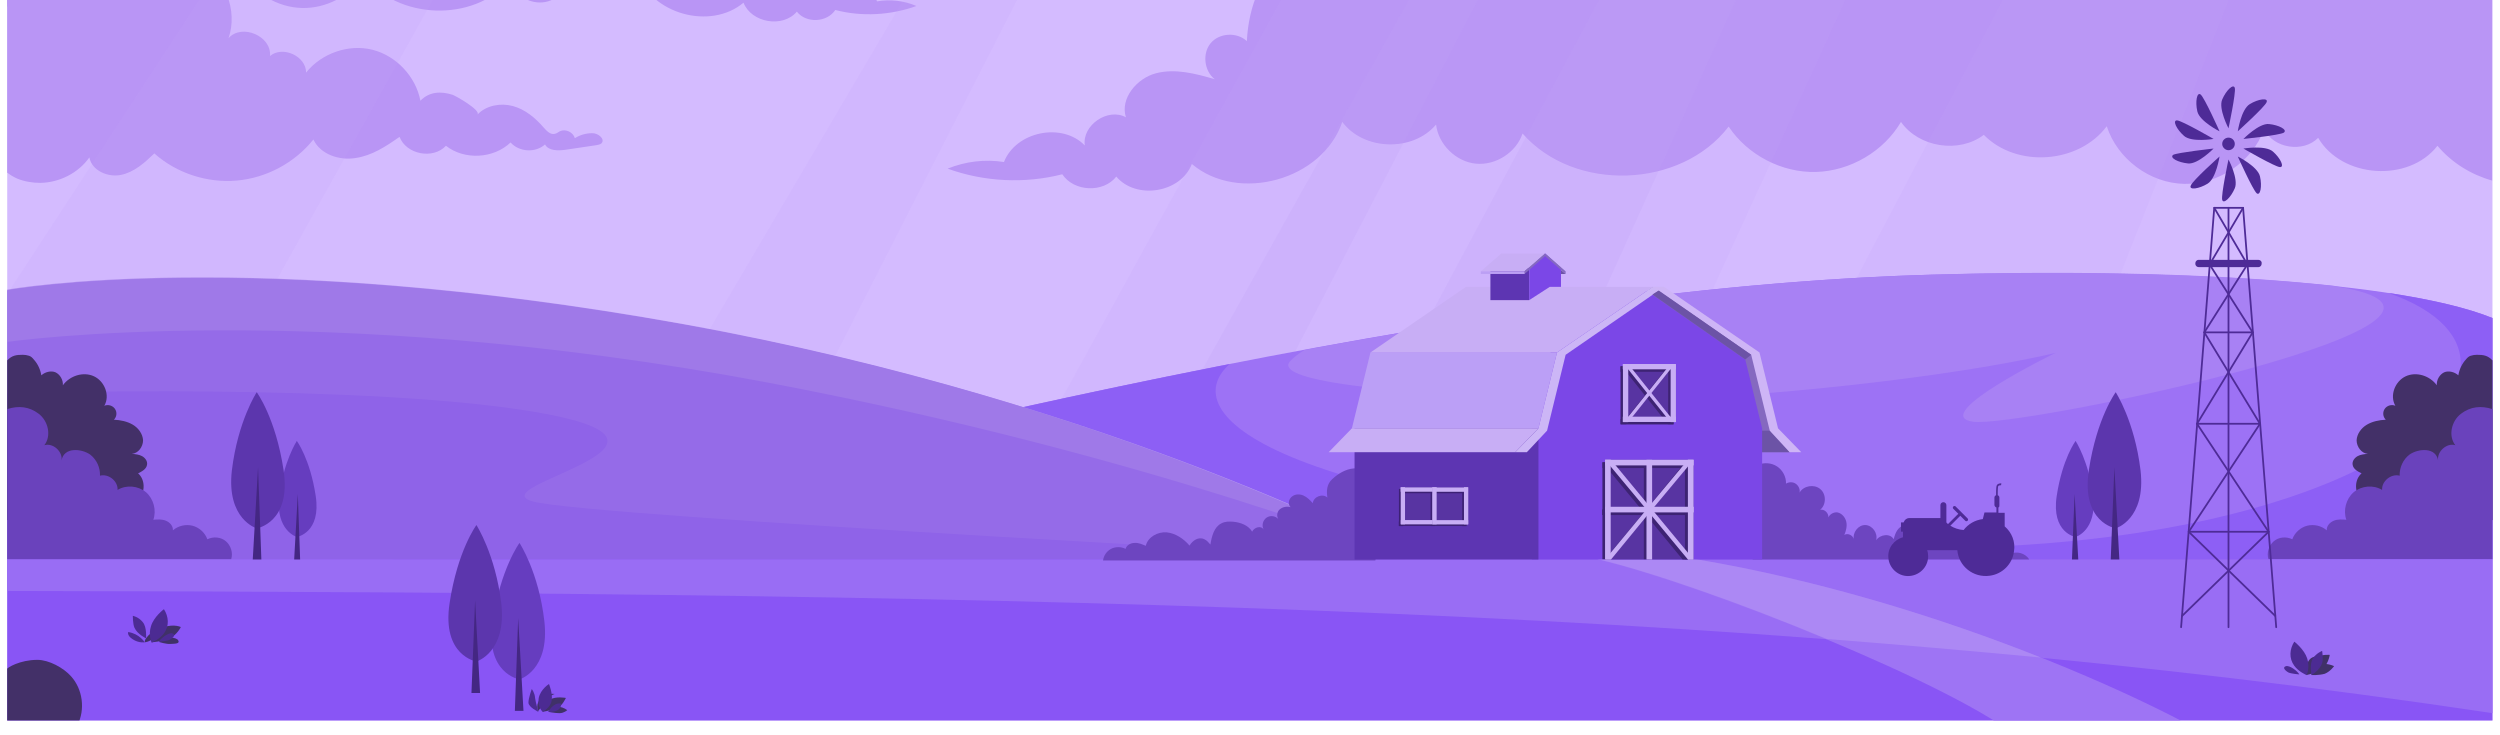<svg width="1388" height="408" viewBox="0 0 1388 408" fill="none" xmlns="http://www.w3.org/2000/svg">
<g clip-path="url(#clip0_3706:9375)">
<path d="M1383.82 -235H4V684.496H1383.82V-235Z" fill="#D4BBFF"/>
<path d="M1383.82 -27.93C1381.06 -26.091 1379.58 -23.884 1380.5 -21.493C1376.27 -31.975 1366.15 -39.883 1354.93 -41.538C1343.71 -43.193 1331.75 -38.412 1324.76 -29.585C1326.97 -43.929 1315.93 -59.009 1301.76 -61.399C1287.41 -63.79 1272.14 -53.308 1269.38 -39.148C1269.02 -52.388 1249.15 -59.744 1240.13 -49.998C1239.95 -63.606 1231.48 -76.663 1219.16 -82.18C1206.83 -87.697 1191.38 -85.306 1181.26 -76.479C1184.57 -94.869 1169.48 -112.707 1151.64 -118.224C1135.08 -123.189 1118.34 -116.753 1103.25 -109.213C1101.23 -129.258 1082.83 -143.97 1064.07 -151.326C1035.55 -162.36 1001.88 -161.257 975.391 -145.993C948.898 -130.729 930.685 -100.754 931.972 -70.227C912.471 -80.525 884.691 -69.123 878.252 -47.975C875.676 -65.997 857.83 -80.525 839.617 -79.421C821.403 -78.318 805.397 -61.767 805.029 -43.561C800.614 -51.101 788.288 -50.917 782.4 -44.481C776.513 -38.044 776.329 -27.746 779.641 -19.654C774.122 -24.803 763.267 -19.838 763.451 -12.298C757.932 -30.32 732.359 -35.837 716.353 -25.907C700.347 -15.976 693.172 3.885 692.252 22.826C686.733 17.677 676.982 18.229 672.199 23.93C667.416 29.631 668.52 39.377 674.407 43.975C663.736 40.849 652.514 37.906 641.843 40.665C631.173 43.423 621.79 54.641 625.101 65.123C615.167 59.606 600.633 69.537 602.288 80.755C589.594 67.698 564.022 73.031 557.398 89.95C546.912 88.295 536.057 89.582 526.123 93.628C546.36 100.984 568.989 102.087 589.778 96.754C596.217 106.501 612.591 107.236 619.766 98.041C630.805 111.098 655.641 107.052 661.712 91.053C687.653 112.937 734.383 99.88 745.237 67.698C757.196 83.697 784.424 84.433 797.302 69.169C798.59 80.203 808.341 89.766 819.379 90.869C830.418 91.972 841.824 84.617 845.32 74.134C874.02 106.868 933.26 104.846 959.753 70.272C970.239 86.088 989.373 96.018 1008.32 95.467C1027.27 94.915 1045.85 84.065 1055.42 67.698C1065.35 81.858 1087.62 85.352 1101.41 74.87C1119.63 93.444 1154.21 90.869 1169.67 70.089C1175.56 88.295 1193.59 101.719 1212.72 102.087C1231.85 102.455 1250.43 89.766 1257.06 71.744C1262.21 82.41 1278.77 84.984 1287.05 76.525C1300.11 98.961 1337.27 101.535 1353.28 80.939C1361.19 90.317 1371.86 96.938 1383.63 100.248V-27.93H1383.82Z" fill="#B995F5"/>
<path d="M486.936 0.759C482.336 -11.195 464.123 -14.873 455.108 -5.678C456.212 -13.77 446.093 -20.758 438.918 -16.712C441.31 -24.252 434.687 -31.976 427.144 -33.998C419.601 -36.021 411.69 -33.815 404.147 -31.608C408.378 -34.734 409.114 -41.722 405.802 -45.768C402.307 -49.814 395.5 -50.181 391.636 -46.687C391.084 -60.112 385.933 -74.088 374.527 -81.26C363.12 -88.249 345.091 -84.387 341.227 -71.514C341.411 -76.847 333.684 -80.341 329.821 -76.663C332.212 -82.364 332.028 -89.536 327.797 -94.317C323.565 -98.915 314.919 -99.099 311.791 -93.766C311.423 -106.639 300.201 -118.408 287.322 -119.144C274.444 -119.879 261.75 -109.765 259.91 -96.892C255.311 -111.972 235.809 -120.063 221.827 -112.707C222.747 -134.407 209.869 -155.556 191.103 -166.406C172.338 -177.256 148.421 -177.991 128.183 -170.268C114.753 -165.118 101.875 -154.636 100.403 -140.476C89.916 -145.809 78.142 -150.407 66.368 -146.729C53.673 -142.867 42.819 -130.178 45.211 -117.305C38.035 -123.557 26.997 -125.212 18.35 -121.35C10.991 -118.04 5.656 -111.052 4 -103.328V3.517C9.519 7.195 16.142 9.218 22.765 9.218C36.38 9.034 49.074 -0.529 53.305 -13.586C64.16 1.126 88.813 2.965 101.691 -10.091C111.442 -2.736 127.264 -5.126 134.255 -15.241C141.062 -3.655 154.124 4.069 167.554 4.437C180.984 4.804 194.415 -2.184 201.958 -13.402C220.723 11.057 262.67 12.528 282.907 -10.643C285.482 -3.103 293.393 2.046 301.304 1.31C309.215 0.575 316.022 -6.23 316.942 -14.137C325.957 -3.287 345.275 -3.839 353.737 -15.057C361.464 7.747 394.396 16.942 412.793 1.494C417.209 12.712 434.687 15.654 442.414 6.459C447.565 13.08 459.155 12.528 463.755 5.54C478.473 9.402 494.479 8.482 508.829 3.333C502.022 0.391 494.295 -0.529 486.936 0.759Z" fill="#B995F5"/>
<path d="M328.717 73.951C325.405 73.951 322.094 74.87 319.15 76.709C318.23 73.399 313.999 71.376 310.871 72.847C309.951 73.399 309.031 74.134 307.927 74.318C305.536 74.87 303.512 72.663 301.856 70.824C297.257 65.491 291.554 60.71 284.747 58.871C277.94 57.032 269.845 58.503 265.061 63.652C267.269 61.261 252.919 53.17 251.263 52.618C244.824 50.595 238.385 50.779 233.417 55.928C230.842 42.504 219.987 30.918 206.741 27.608C193.495 24.298 178.409 29.631 169.946 40.297C169.946 31.102 156.884 25.217 149.893 31.102C150.996 20.068 134.255 12.896 126.896 21.172C132.231 5.724 124.872 -13.034 110.338 -20.574C95.804 -28.113 76.118 -23.332 66.736 -9.907C66.552 -21.125 66.184 -32.711 60.664 -42.274C55.145 -51.837 42.267 -58.273 32.516 -52.94C37.852 -61.951 27.733 -75.192 17.614 -72.617C24.237 -74.088 20.558 -92.294 19.086 -95.788C16.142 -103.144 10.807 -108.294 4 -111.788V95.835C5.656 97.122 7.496 98.225 9.519 99.145C13.567 100.8 17.982 101.535 22.398 101.535C33.068 101.351 43.555 96.018 49.626 87.375C50.914 94.731 59.928 98.593 67.104 97.122C74.463 95.651 80.35 90.318 85.685 85.168C98.011 96.202 115.121 101.719 131.495 100.248C148.053 98.777 163.691 90.317 173.993 77.445C177.857 85.72 188.343 89.214 197.358 87.743C206.373 86.456 214.284 81.306 221.827 75.973C225.506 85.72 240.408 88.662 247.584 80.939C257.886 89.03 274.076 88.111 283.459 79.1C288.242 84.433 297.257 84.984 302.592 80.203C304.616 83.881 309.951 83.697 313.999 83.145C319.702 82.226 325.589 81.49 331.292 80.571C332.212 80.387 333.132 80.203 333.868 79.651C336.26 77.261 332.028 73.767 328.717 73.951Z" fill="#B995F5"/>
<path opacity="0.15" d="M1330.1 -235L1100.31 347.409H929.213L1235.53 -235H1330.1Z" fill="#C1A1F7"/>
<path opacity="0.15" d="M1132.14 -235L865.373 347.409H520.051L840.537 -235H1132.14Z" fill="#C1A1F7"/>
<path opacity="0.2" d="M1070.14 -235L806.685 347.409H702.003L1013.47 -235H1070.14Z" fill="#C1A1F7"/>
<path opacity="0.2" d="M942.459 -235L640.004 347.409H587.938L913.575 -235H942.459Z" fill="#C1A1F7"/>
<path opacity="0.15" d="M684.709 -235L387.221 347.409H297.073L639.819 -235H684.709Z" fill="#C1A1F7"/>
<path opacity="0.15" d="M371.215 -235L46.682 347.409H4V163.142L264.141 -235H371.215Z" fill="#C1A1F7"/>
<path d="M1383.82 176.565C1332.12 155.785 1202.05 148.98 1073.08 152.474C813.86 159.647 483.808 243.321 216.676 310.996H1383.82V176.565Z" fill="#9D72F5"/>
<path d="M993.604 217.208C1093.13 208.197 1141.34 195.876 1141.34 195.876C1141.34 195.876 1070.32 230.449 1095.34 234.127C1120.36 237.989 1412.33 176.934 1296.24 158.912V158.728C1234.24 151.924 1153.48 150.085 1073.27 152.475C966.007 155.418 846.423 171.601 724.448 194.221C721.136 196.243 718.376 198.266 716.169 200.657C700.163 218.679 893.889 226.219 993.604 217.208Z" fill="#A881F4"/>
<path d="M1383.82 176.566C1369.83 170.865 1349.96 166.268 1325.86 162.59C1441.4 203.048 1301.95 324.237 993.604 301.434C701.083 279.734 652.514 229.161 682.686 202.128C623.63 213.714 564.39 226.587 505.701 240.195L501.102 310.629H1383.82V176.566Z" fill="#8D5FF5"/>
<path d="M780.745 310.629C780.745 310.629 621.79 224.012 379.862 180.428C137.934 137.028 4 161.303 4 161.303V310.629H780.745Z" fill="#A37BF5"/>
<path d="M426.408 212.427C640.003 252.885 780.745 310.445 780.745 310.445C780.745 310.445 621.79 223.828 379.862 180.244C137.934 136.66 4 161.303 4 161.303V189.807C4 189.807 176.201 165.165 426.408 212.427Z" fill="#B697F5"/>
<path d="M4 218.312C4 218.312 208.213 212.059 302.592 229.713C396.972 247.368 265.429 269.987 295.969 278.447C326.509 286.906 780.56 310.629 780.56 310.629H4V218.312Z" fill="#966AF5"/>
<path opacity="0.5" d="M781 311C781 311 621.993 223.88 379.986 180.043C137.978 136.391 4 160.807 4 160.807V311H781Z" fill="#895DDC"/>
<path d="M1383.82 200.105C1381.24 197.347 1378.85 196.979 1375.17 196.979C1374.06 196.979 1372.78 197.163 1371.67 197.531C1370.57 197.899 1369.83 198.634 1369.1 199.554C1366.89 201.944 1365.42 205.071 1364.87 208.381C1362.84 206.542 1359.53 205.622 1356.96 206.726C1354.38 208.013 1352.72 210.955 1352.91 213.898C1349.04 208.565 1341.5 206.174 1335.61 208.932C1329.73 211.691 1326.6 219.599 1329.91 225.299C1327.89 224.38 1325.31 225.116 1324.02 226.955C1322.74 228.794 1322.92 231.368 1324.58 233.023C1320.9 233.207 1317.22 233.943 1314.09 235.782C1310.96 237.621 1308.57 240.931 1308.39 244.425C1308.39 248.103 1311.15 251.781 1314.64 251.965C1312.62 252.149 1310.59 252.333 1308.94 253.252C1307.28 254.172 1305.81 256.011 1306.18 258.034C1306.55 260.424 1308.94 261.712 1311.15 262.815C1307.28 266.125 1307.1 272.745 1310.41 276.791C1313.72 280.837 1319.61 282.124 1324.58 280.837C1324.58 284.883 1327.15 288.561 1330.46 290.768C1333.77 292.974 1337.82 293.894 1341.87 294.262C1348.31 294.629 1355.3 293.342 1360.08 288.745H1383.82C1383.82 288.561 1383.82 200.105 1383.82 200.105Z" fill="#433068"/>
<path d="M1383.82 227.139C1377.56 225.116 1371.67 225.667 1366.34 229.713C1361 233.759 1359.16 242.034 1363.21 247.184C1358.43 245.712 1352.91 250.678 1353.64 255.643C1352.36 248.103 1342.61 249.023 1337.82 252.333C1334.14 255.091 1332.12 259.689 1332.3 264.102C1327.52 262.815 1322.18 267.229 1322.55 272.01C1317.77 269.068 1311.15 269.619 1306.73 273.297C1302.5 276.975 1300.84 283.412 1302.68 288.561C1300.29 288.377 1297.9 288.193 1295.69 289.113C1293.48 290.032 1291.64 292.055 1291.83 294.446C1288.88 291.871 1284.65 290.952 1280.97 291.871C1277.29 292.791 1273.98 295.733 1272.69 299.411C1269.38 297.756 1265.15 298.124 1262.39 300.514C1259.63 302.905 1258.34 306.951 1259.45 310.445H1383.82V227.139Z" fill="#6A42BC"/>
<path d="M1383.82 310.629H4V684.496H1383.82V310.629Z" fill="#8955F5"/>
<path d="M1383.82 395.958C1000.04 338.214 597.321 329.019 4 328.099V310.629H1383.82V395.958Z" fill="#996DF4"/>
<path d="M4 684.496V439.91C4 439.91 480.312 381.982 851.023 412.693C1221.73 443.404 1383.82 513.653 1383.82 513.653V684.496H4Z" fill="#97880F"/>
<path d="M887.082 310.629C944.85 324.237 1087.62 380.878 1122.75 411.222C1141.89 427.589 1114.48 430.347 1038.49 462.346C964.168 493.608 907.319 537.376 859.486 583.535C811.652 629.694 723.896 684.496 525.386 684.496H982.749C982.749 684.496 1001.7 660.405 1028.19 612.223C1056.52 560.548 1065.35 537.56 1155.13 497.47C1244.73 457.38 1277.29 449.105 1258.53 430.163C1234.98 406.624 1092.03 335.639 941.539 310.445H887.082V310.629Z" fill="#9E74F4"/>
<path d="M1133.06 365.063C1078.05 343.179 1010.53 322.03 941.355 310.445H887.083C916.151 317.249 966.744 334.903 1014.21 354.765C1054.5 357.891 1094.05 361.385 1133.06 365.063Z" fill="#AC88F4"/>
<path d="M4 200.105C6.576 197.347 8.967 196.979 12.647 196.979C13.751 196.979 15.039 197.163 16.142 197.531C17.246 197.899 17.982 198.634 18.718 199.554C20.926 201.944 22.398 205.071 22.95 208.381C24.973 206.542 28.285 205.622 30.86 206.726C33.436 208.013 35.092 210.955 34.908 213.898C38.771 208.565 46.314 206.174 52.202 208.932C58.089 211.691 61.216 219.599 57.905 225.299C59.928 224.38 62.504 225.116 63.792 226.955C65.08 228.794 64.896 231.368 63.24 233.023C66.92 233.207 70.599 233.943 73.727 235.782C76.854 237.621 79.246 240.931 79.43 244.425C79.43 248.103 76.67 251.781 73.175 251.965C75.198 252.149 77.222 252.333 78.878 253.252C80.534 254.172 82.006 256.011 81.638 258.034C81.27 260.424 78.878 261.712 76.67 262.815C80.534 266.125 80.718 272.745 77.406 276.791C74.095 280.837 68.207 282.124 63.24 280.837C63.24 284.883 60.664 288.561 57.353 290.768C54.041 292.974 49.994 293.894 45.946 294.262C39.507 294.629 32.516 293.342 27.733 288.745H4C4 288.561 4 200.105 4 200.105Z" fill="#433068"/>
<path d="M4 227.139C10.255 225.116 16.142 225.667 21.478 229.713C26.813 233.759 28.653 242.034 24.605 247.184C29.389 245.712 34.908 250.678 34.172 255.643C35.46 248.103 45.211 249.023 49.994 252.333C53.673 255.091 55.697 259.689 55.513 264.102C60.297 262.815 65.632 267.229 65.264 272.01C70.047 269.068 76.67 269.619 81.086 273.297C85.317 276.975 86.973 283.412 85.133 288.561C87.525 288.377 89.916 288.193 92.124 289.113C94.332 290.032 96.172 292.055 95.988 294.446C98.931 291.871 103.163 290.952 106.842 291.871C110.522 292.791 113.833 295.733 115.121 299.411C118.433 297.756 122.664 298.124 125.424 300.514C128.183 302.905 129.471 306.951 128.367 310.445H4V227.139Z" fill="#6A42BC"/>
<path d="M153.204 493.057C141.43 492.321 129.655 491.77 117.697 491.402C94.148 490.85 70.415 491.034 46.866 492.137C36.564 492.689 26.077 493.241 15.774 494.16L4 493.792V371.316C4 370.764 10.991 366.35 20.742 366.35C27.181 366.35 35.276 370.764 39.507 375.545C45.946 382.717 47.418 393.935 43.003 402.578C47.786 398.9 55.329 401.107 59.193 405.705C63.056 410.302 64.344 416.739 65.08 422.807C68.207 418.578 72.439 414.716 77.406 413.245C82.558 411.589 88.445 412.325 92.308 416.003C95.988 419.497 97.276 424.83 96.908 429.979C96.54 434.945 94.516 439.91 92.676 444.507C96.908 444.14 101.139 445.795 103.899 448.921C106.658 452.047 107.946 456.461 107.21 460.507C110.706 458.116 115.673 458.3 119.169 460.874C123.768 464.369 123.032 470.437 123.4 475.586C128.919 472.828 136.462 476.69 137.75 482.758C138.67 479.632 143.085 478.713 147.133 479.264C149.341 479.632 151.364 482.391 151.732 484.597C153.204 483.31 155.228 483.126 157.068 483.678C158.907 484.23 160.379 485.517 161.483 486.988C162.403 488.275 163.139 489.747 162.771 491.218C162.035 494.896 155.78 493.241 153.204 493.057Z" fill="#433068"/>
<path d="M1283.37 374.81C1283.37 374.81 1283.37 370.58 1287.41 369.109C1291.46 367.638 1295.88 369.844 1295.88 369.844C1295.88 369.844 1293.85 372.787 1290.72 374.074C1287.41 374.994 1283.37 374.81 1283.37 374.81Z" fill="#403168"/>
<path d="M1280.42 374.81C1280.42 374.81 1279.32 366.166 1284.65 364.695C1289.99 363.224 1293.48 363.592 1293.48 363.592C1293.48 363.592 1292.56 370.028 1288.15 372.051C1283.73 374.258 1280.42 374.81 1280.42 374.81Z" fill="#403168"/>
<path d="M1273.8 356.236C1271.22 360.282 1270.67 365.431 1273.8 369.66C1276.19 372.971 1280.61 374.81 1280.61 374.81C1280.61 374.81 1282.63 370.764 1280.97 365.615C1279.32 360.466 1273.8 356.236 1273.8 356.236Z" fill="#4C2B93"/>
<path d="M1283.37 374.81C1283.37 374.81 1282.08 368.741 1284.1 365.615C1286.13 362.488 1289.25 361.385 1289.25 361.385C1289.25 361.385 1289.99 365.799 1289.25 368.189C1287.97 372.051 1283.37 374.81 1283.37 374.81Z" fill="#4C2B93"/>
<path d="M1276.56 374.442C1275.64 372.603 1271.22 369.293 1269.2 369.844C1267.18 370.396 1268.28 372.051 1270.49 373.339C1271.96 374.074 1276.56 374.442 1276.56 374.442Z" fill="#4C2B93"/>
<path d="M298.729 394.855C298.729 394.855 296.889 390.441 300.753 387.499C304.432 384.556 307.928 385.292 307.928 385.292C307.928 385.292 303.328 386.947 302.592 388.786C302.04 390.809 298.729 394.855 298.729 394.855Z" fill="#403168"/>
<path d="M301.305 395.222C301.305 395.222 302.041 390.441 305.352 388.418C308.664 386.395 314.183 387.499 314.183 387.499C314.183 387.499 312.159 392.096 309.032 393.383C305.352 394.487 301.305 395.222 301.305 395.222Z" fill="#403168"/>
<path d="M304.432 395.222C304.432 395.222 307.559 392.28 310.319 392.464C313.078 392.648 314.918 394.303 314.918 394.303C314.918 394.303 313.078 395.958 310.687 395.958C308.111 395.958 304.432 395.222 304.432 395.222Z" fill="#403168"/>
<path d="M301.305 395.222C301.305 395.222 298.177 392.464 299.097 387.499C300.201 382.533 304.8 379.775 304.8 379.775C304.8 379.775 307.008 385.108 306.272 388.97C305.72 392.832 301.305 395.222 301.305 395.222Z" fill="#4C2B93"/>
<path d="M298.913 395.222C298.913 395.222 293.394 392.648 293.394 390.073C293.394 387.499 295.233 382.533 295.233 382.533C295.233 382.533 296.889 384.556 297.073 387.499C297.441 390.257 298.913 395.222 298.913 395.222Z" fill="#4C2B93"/>
<path d="M304.432 395.222C304.432 395.222 307.008 389.889 311.423 390.625C311.423 390.625 312.527 395.406 304.432 395.222Z" fill="#4C2B93"/>
<path d="M80.35 356.604C79.982 353.661 87.157 348.512 88.261 349.432C89.365 350.351 87.157 352.374 85.133 354.397C82.926 356.42 80.35 356.604 80.35 356.604Z" fill="#403168"/>
<path d="M84.214 356.604C84.214 356.604 85.134 349.983 91.021 348.144C96.908 346.305 100.404 348.144 100.404 348.144C100.404 348.144 98.196 352.742 93.965 354.397C89.917 356.236 84.214 356.604 84.214 356.604Z" fill="#403168"/>
<path d="M98.932 355.5C98.196 354.029 92.125 352.558 88.261 356.42C88.261 356.42 92.309 357.707 94.7 357.523C97.092 357.339 100.036 357.523 98.932 355.5Z" fill="#403168"/>
<path d="M91.02 338.214C93.596 342.26 94.148 347.409 91.02 351.638C88.629 354.949 84.213 356.788 84.213 356.788C84.213 356.788 82.189 352.742 83.845 347.593C85.501 342.259 91.02 338.214 91.02 338.214Z" fill="#4C2B93"/>
<path d="M81.086 354.397C81.086 354.397 81.638 348.144 79.246 345.386C76.855 342.443 73.727 341.892 73.727 341.892C73.727 341.892 73.727 346.489 74.647 348.512C76.303 352.19 81.086 354.397 81.086 354.397Z" fill="#4C2B93"/>
<path d="M88.261 356.236C89.181 354.397 93.597 351.087 95.62 351.638C97.644 352.19 96.54 353.845 94.332 355.132C92.677 356.052 88.261 356.236 88.261 356.236Z" fill="#4C2B93"/>
<path d="M80.35 356.604C80.35 356.604 77.406 351.822 71.151 350.903C71.151 350.903 70.415 352.926 73.727 354.949C77.038 357.155 80.35 356.604 80.35 356.604Z" fill="#4C2B93"/>
<path d="M1152.37 244.793C1152.37 244.793 1145.02 254.724 1141.89 275.32C1138.76 295.917 1152.37 298.124 1152.37 298.124C1152.37 298.124 1164.33 294.63 1162.13 275.32C1159.73 256.195 1152.37 244.793 1152.37 244.793Z" fill="#663DBF"/>
<path d="M1151.82 274.217L1150.35 310.629H1153.85L1151.82 274.217Z" fill="#442783"/>
<path d="M1174.64 217.76C1174.64 217.76 1164.15 231.92 1159.73 260.976C1155.32 290.216 1174.64 293.342 1174.64 293.342C1174.64 293.342 1191.56 288.377 1188.43 261.16C1185.12 233.759 1174.64 217.76 1174.64 217.76Z" fill="#5C36AD"/>
<path d="M1173.9 259.321L1171.88 310.629H1176.66L1173.9 259.321Z" fill="#442783"/>
<path d="M164.795 244.793C164.795 244.793 172.154 254.724 175.281 275.32C178.409 295.917 164.795 298.124 164.795 298.124C164.795 298.124 152.836 294.63 155.044 275.32C157.436 256.195 164.795 244.793 164.795 244.793Z" fill="#663DBF"/>
<path d="M165.346 274.217L166.634 310.629H163.323L165.346 274.217Z" fill="#442783"/>
<path d="M142.533 217.76C142.533 217.76 153.02 231.92 157.435 260.976C161.851 290.216 142.533 293.342 142.533 293.342C142.533 293.342 125.608 288.377 128.735 261.16C132.047 233.759 142.533 217.76 142.533 217.76Z" fill="#5C36AD"/>
<path d="M143.269 259.321L145.109 310.629H140.326L143.269 259.321Z" fill="#442783"/>
<path d="M288.426 301.434C288.426 301.434 277.94 315.594 273.524 344.834C269.109 374.074 288.426 377.2 288.426 377.2C288.426 377.2 305.352 372.235 302.224 344.834C299.097 317.617 288.426 301.434 288.426 301.434Z" fill="#663DBF"/>
<path d="M287.69 343.179L285.851 394.671H290.634L287.69 343.179Z" fill="#442783"/>
<path d="M264.509 291.503C264.509 291.503 254.023 305.664 249.607 334.903C245.192 364.143 264.509 367.27 264.509 367.27C264.509 367.27 281.435 362.304 278.307 334.903C274.996 307.686 264.509 291.503 264.509 291.503Z" fill="#5C36AD"/>
<path d="M263.773 333.248L261.75 384.74H266.533L263.773 333.248Z" fill="#442783"/>
<path d="M972.999 310.445L973.183 310.629H1126.62C1124.59 307.135 1119.44 305.664 1115.95 307.686C1113.56 304.192 1108.22 303.457 1104.91 306.031C1104.17 304.192 1102.33 302.721 1100.31 302.537C1098.29 302.537 1096.26 303.825 1095.53 305.664C1094.61 304.192 1093.32 302.721 1091.48 302.353C1089.82 301.986 1087.62 302.905 1087.25 304.744C1086.51 302.721 1084.67 301.066 1082.46 300.698C1080.26 300.33 1078.05 301.434 1076.76 303.089C1077.13 301.25 1076.21 299.043 1074.37 298.308C1072.53 297.572 1070.32 298.124 1069.22 299.595C1069.59 295.917 1068.67 292.975 1065.35 291.503C1062.96 290.4 1059.28 290.216 1056.89 291.503C1053.58 293.158 1052.48 295.181 1051.37 299.411C1049.53 295.917 1043.83 296.653 1041.62 299.963C1042.73 296.101 1039.6 291.687 1035.73 291.503C1031.69 291.319 1028.38 295.733 1029.3 299.595C1028.93 297.204 1025.8 295.733 1023.96 297.02C1024.88 294.814 1025.62 292.239 1025.06 289.664C1024.51 287.274 1022.67 285.067 1020.28 284.515C1018.26 284.147 1015.87 285.435 1015.13 287.274C1015.31 284.883 1012.92 282.492 1010.53 283.044C1014.03 280.286 1014.03 274.217 1010.53 271.458C1007.22 268.7 1001.33 269.619 999.124 273.481C999.492 271.642 998.572 269.619 996.916 268.516C995.26 267.413 993.052 267.596 991.581 268.516C991.764 264.838 989.741 260.976 986.613 258.953C983.486 256.93 979.254 256.563 975.943 258.218C974.287 258.953 972.999 259.505 972.079 260.976C971.159 262.447 970.791 264.286 970.607 266.125C968.768 277.159 968.768 288.377 970.423 299.411C970.423 302.537 970.791 308.606 972.999 310.445Z" fill="#6D45C0"/>
<path d="M763.634 310.629C766.026 308.054 767.13 304.376 767.498 300.514C768.234 291.503 767.682 282.308 766.21 273.481C764.922 265.574 760.691 259.137 751.676 260.057C747.077 260.424 742.845 262.999 739.534 266.125C736.59 268.884 736.406 272.562 736.958 276.24C734.382 273.849 729.231 275.688 728.863 279.366C727.391 277.711 725.736 276.056 723.712 275.136C721.688 274.217 719.112 274.217 717.273 275.688C715.433 277.159 714.881 279.918 716.537 281.573C714.513 281.021 712.305 281.389 710.65 282.676C708.994 283.963 708.626 286.538 709.73 288.193C708.074 286.354 705.13 285.986 703.107 287.458C701.083 288.929 700.347 291.871 701.635 294.078C700.163 291.503 696.3 292.791 695.196 295.181C693.172 291.687 688.757 290.032 684.709 289.664C682.501 289.48 680.11 289.48 678.086 290.584C674.038 292.607 672.751 297.756 672.015 302.353C671.095 301.25 669.991 299.963 668.703 299.411C665.392 297.756 662.08 300.147 660.424 302.905C657.113 299.043 652.697 296.101 647.73 295.549C642.763 295.181 637.243 298.124 636.14 303.089C634.116 302.169 632.092 301.25 629.884 301.434C627.677 301.434 625.469 302.721 624.917 304.744C622.525 303.457 619.214 303.457 616.822 304.744C614.43 306.031 612.775 308.422 612.407 311.18H763.634V310.629Z" fill="#6D45C0"/>
<path d="M993.604 251.045H971.711V237.805L911.183 163.693L917.622 159.28L973.919 195.692L984.773 237.805L993.604 251.045Z" fill="#8569C0"/>
<path d="M993.605 251.045L982.566 239.092H971.711V251.045H993.605Z" fill="#6C53A6"/>
<path d="M850.471 237.805L860.774 195.692L912.287 160.015L968.951 199.554L978.334 237.805V310.629H850.471V237.805Z" fill="#7B47E7"/>
<path d="M854.151 237.805H752.044V310.629H854.151V237.805Z" fill="#5D35B2"/>
<path d="M750.572 237.805L760.875 195.692H864.453L854.15 237.805H750.572Z" fill="#BB9FF6"/>
<path d="M760.875 195.692L813.86 159.28H917.623L864.454 195.692H760.875Z" fill="#C8AEF5"/>
<path d="M841.273 251.045H737.694L750.573 237.805H854.151L841.273 251.045Z" fill="#C8AEF5"/>
<path d="M923.878 159.28L869.237 196.979L858.935 239.092L847.712 251.045H841.273L854.151 237.805L864.454 195.692L917.623 159.28H923.878Z" fill="#CCB6F6"/>
<path d="M917.623 159.28L972.263 196.979L982.566 239.092L993.604 251.045H1000.04L987.165 237.805L976.863 195.692L923.878 159.28H917.623Z" fill="#CEB5F6"/>
<path d="M968.951 199.554L972.263 196.979L920.934 161.303L917.438 163.51L968.951 199.554Z" fill="#6C53A6"/>
<path d="M869.237 152.108H866.661V149.901L869.237 152.108Z" fill="#6C53A6"/>
<path d="M848.999 148.614H827.474V166.636H848.999V148.614Z" fill="#5D35B2"/>
<path d="M849 166.636L860.406 159.28H866.662V148.614L857.831 140.706L849 148.614V166.636Z" fill="#7B47E7"/>
<path d="M822.139 150.637L833.546 140.706H857.83L846.424 150.637H822.139Z" fill="#C8AEF5"/>
<path d="M846.608 150.636H822.139V152.108H846.608V150.636Z" fill="#BB9FF4"/>
<path d="M846.424 152.108L857.83 142.177V140.706L846.424 150.637V152.108Z" fill="#8569C0"/>
<path d="M869.237 152.108L857.831 142.177V140.706L869.237 150.637V152.108Z" fill="#8569C0"/>
<path d="M940.251 255.275H891.13V310.629H940.251V255.275Z" fill="#5834A2"/>
<path d="M892.784 256.746H889.657V310.445H892.784V256.746Z" fill="#3D2373"/>
<path d="M938.595 256.746H935.468V310.445H938.595V256.746Z" fill="#3D2373"/>
<path d="M915.783 256.746H912.655V310.445H915.783V256.746Z" fill="#3D2373"/>
<path d="M889.708 256.738V259.864H938.829V256.738H889.708Z" fill="#3D2373"/>
<path d="M889.543 282.831V285.958H938.665V282.831H889.543Z" fill="#3D2373"/>
<path d="M935.468 256.746L912.655 284.515H915.783L938.596 256.746H935.468Z" fill="#3D2373"/>
<path d="M892.784 256.746L915.781 284.515H912.654L889.657 256.746H892.784Z" fill="#3D2373"/>
<path d="M934.18 310.629L912.655 284.515H915.783L937.308 310.629H934.18Z" fill="#3D2373"/>
<path d="M894.073 310.629L915.783 284.515H912.655L890.946 310.629H894.073Z" fill="#3D2373"/>
<path d="M894.257 255.275H891.13V310.628H894.257V255.275Z" fill="#C8AEF5"/>
<path d="M940.251 255.275H937.124V310.629H940.251V255.275Z" fill="#C8AEF5"/>
<path d="M917.255 255.275H914.127V310.629H917.255V255.275Z" fill="#C8AEF5"/>
<path d="M891.217 255.266V258.393H940.338V255.266H891.217Z" fill="#C8AEF5"/>
<path d="M891.236 281.36V284.486H940.358V281.36H891.236Z" fill="#C8AEF5"/>
<path d="M937.124 255.275L914.127 282.86H917.255L940.251 255.275H937.124Z" fill="#C8AEF5"/>
<path d="M894.441 255.275L917.254 282.86H914.127L891.13 255.275H894.441Z" fill="#C8AEF5"/>
<path d="M937.124 310.629L914.127 282.86H917.255L940.251 310.629H937.124Z" fill="#C8AEF5"/>
<path d="M894.441 310.629L917.254 282.86H914.127L891.13 310.629H894.441Z" fill="#C8AEF5"/>
<path d="M930.501 202.128H901.064V234.311H930.501V202.128Z" fill="#5834A2"/>
<path d="M899.735 232.709V235.651H929.171V232.709H899.735Z" fill="#3D2373"/>
<path d="M899.734 203.471V206.413H929.17V203.471H899.734Z" fill="#3D2373"/>
<path d="M899.708 235.51H902.651V203.328H899.708V235.51Z" fill="#3D2373"/>
<path d="M926.179 235.51H929.122V203.328H926.179V235.51Z" fill="#3D2373"/>
<path d="M902.72 203.416L926.085 232.656V235.598L902.72 206.358V203.416Z" fill="#3D2373"/>
<path d="M926.085 203.416L902.72 232.656V235.598L926.085 206.358V203.416Z" fill="#3D2373"/>
<path d="M900.988 231.339V234.282H930.424V231.339H900.988Z" fill="#C8AEF5"/>
<path d="M900.986 202.101V205.044H930.422V202.101H900.986Z" fill="#C8AEF5"/>
<path d="M901.061 234.361H904.005V202.178H901.061V234.361Z" fill="#C8AEF5"/>
<path d="M927.532 234.361H930.476V202.178H927.532V234.361Z" fill="#C8AEF5"/>
<path d="M904.008 202.128L927.373 231.368V234.311L904.008 205.071V202.128Z" fill="#C8AEF5"/>
<path d="M927.373 202.128L904.008 231.368V234.311L927.373 205.071V202.128Z" fill="#C8AEF5"/>
<path d="M797.67 270.539H777.801V291.136H797.67V270.539Z" fill="#5834A2"/>
<path d="M776.627 289.577V291.968H796.497V289.577H776.627Z" fill="#3C2074"/>
<path d="M776.734 271.448V273.839H796.604V271.448H776.734Z" fill="#3C2074"/>
<path d="M776.683 292.114H779.075V271.518H776.683V292.114Z" fill="#3C2074"/>
<path d="M794.242 292.07H796.634V272.945H794.242V292.07Z" fill="#3C2074"/>
<path d="M777.724 288.738V291.129H797.593V288.738H777.724Z" fill="#C8AEF5"/>
<path d="M777.647 270.609V273H797.516V270.609H777.647Z" fill="#C8AEF5"/>
<path d="M777.677 291.099H780.068V270.502H777.677V291.099Z" fill="#C8AEF5"/>
<path d="M795.236 291.099H797.627V270.502H795.236V291.099Z" fill="#C8AEF5"/>
<path d="M815.148 270.539H795.278V291.136H815.148V270.539Z" fill="#5834A2"/>
<path d="M795.222 289.59V291.981H814.172V289.59H795.222Z" fill="#3C2074"/>
<path d="M795.329 271.461V273.852H814.278V271.461H795.329Z" fill="#3C2074"/>
<path d="M811.801 292.115H814.192V271.518H811.801V292.115Z" fill="#3C2074"/>
<path d="M795.243 288.779V291.169H815.112V288.779H795.243Z" fill="#C8AEF5"/>
<path d="M795.166 270.65V273.041H815.035V270.65H795.166Z" fill="#C8AEF5"/>
<path d="M795.236 291.099H797.628V270.502H795.236V291.099Z" fill="#C8AEF5"/>
<path d="M812.795 291.099H815.187V270.502H812.795V291.099Z" fill="#C8AEF5"/>
<path d="M1210.95 348.207L1229.35 115.391H1245.36L1263.75 348.207" stroke="#4E2B97" stroke-miterlimit="10" stroke-linecap="round" stroke-linejoin="round"/>
<path d="M1245.36 115.391L1226.77 146.838L1250.69 184.537H1223.83L1247.75 146.838L1229.35 115.391" stroke="#4E2B97" stroke-miterlimit="10" stroke-linecap="round" stroke-linejoin="round"/>
<path d="M1250.69 184.537L1219.78 235.293" stroke="#4E2B97" stroke-miterlimit="10" stroke-linecap="round" stroke-linejoin="round"/>
<path d="M1254.74 235.293L1215.18 295.244H1259.52L1219.78 235.293H1254.74ZM1254.74 235.293L1223.83 184.537" stroke="#4E2B97" stroke-miterlimit="10" stroke-linecap="round" stroke-linejoin="round"/>
<path d="M1215.18 295.244L1263.2 341.955" stroke="#4E2B97" stroke-miterlimit="10" stroke-linecap="round" stroke-linejoin="round"/>
<path d="M1259.52 295.244L1211.5 341.955" stroke="#4E2B97" stroke-miterlimit="10" stroke-linecap="round" stroke-linejoin="round"/>
<path d="M1253.82 144.263H1220.7C1219.6 144.263 1218.86 145.183 1218.86 146.102V146.47C1218.86 147.573 1219.78 148.309 1220.7 148.309H1253.82C1254.92 148.309 1255.66 147.389 1255.66 146.47V146.102C1255.84 145.183 1254.92 144.263 1253.82 144.263Z" fill="#4E2B97"/>
<path d="M1237.26 115.391V348.207" stroke="#4E2B97" stroke-miterlimit="10" stroke-linecap="round" stroke-linejoin="round"/>
<path d="M1233.77 79.898C1233.77 77.876 1235.42 76.404 1237.26 76.404C1239.28 76.404 1240.76 78.059 1240.76 79.898C1240.76 81.921 1239.1 83.392 1237.26 83.392C1235.42 83.392 1233.77 81.737 1233.77 79.898Z" fill="#4E2B97"/>
<path d="M1237.26 71.255C1237.26 71.255 1231.56 60.405 1233.76 55.256C1235.97 50.107 1240.02 46.245 1240.76 48.819C1241.49 51.394 1237.26 71.255 1237.26 71.255Z" fill="#4E2B97"/>
<path d="M1232.29 72.91C1232.29 72.91 1221.26 67.393 1219.97 61.876C1218.68 56.359 1219.78 50.842 1221.81 52.498C1224.01 54.337 1232.29 72.91 1232.29 72.91Z" fill="#4E2B97"/>
<path d="M1228.98 77.14C1228.98 77.14 1216.84 79.163 1212.61 75.485C1208.38 71.807 1205.98 66.658 1208.74 66.841C1211.5 67.025 1228.98 77.14 1228.98 77.14Z" fill="#4E2B97"/>
<path d="M1228.98 82.473C1228.98 82.473 1220.33 91.3 1214.82 90.749C1209.3 90.197 1204.33 87.622 1206.54 85.967C1208.93 84.68 1228.98 82.473 1228.98 82.473Z" fill="#4E2B97"/>
<path d="M1232.29 86.886C1232.29 86.886 1230.45 99.024 1225.67 101.966C1220.89 104.909 1215.18 105.644 1216.29 103.07C1217.21 100.311 1232.29 86.886 1232.29 86.886Z" fill="#4E2B97"/>
<path d="M1237.26 88.542C1237.26 88.542 1242.96 99.392 1240.76 104.541C1238.55 109.69 1234.5 113.552 1233.77 110.977C1233.03 108.403 1237.26 88.542 1237.26 88.542Z" fill="#4E2B97"/>
<path d="M1242.41 86.886C1242.41 86.886 1253.45 92.403 1254.74 97.92C1256.03 103.437 1254.92 108.954 1252.9 107.299C1250.69 105.276 1242.41 86.886 1242.41 86.886Z" fill="#4E2B97"/>
<path d="M1245.54 82.473C1245.54 82.473 1257.68 80.45 1261.91 84.128C1266.14 87.806 1268.54 92.955 1265.78 92.771C1263.02 92.588 1245.54 82.473 1245.54 82.473Z" fill="#4E2B97"/>
<path d="M1245.54 77.14C1245.54 77.14 1254.19 68.313 1259.71 68.864C1265.22 69.416 1270.19 71.991 1267.98 73.646C1265.59 75.117 1245.54 77.14 1245.54 77.14Z" fill="#4E2B97"/>
<path d="M1242.41 72.91C1242.41 72.91 1244.25 60.773 1249.04 57.831C1253.82 54.888 1259.52 54.153 1258.42 56.727C1257.5 59.302 1242.41 72.91 1242.41 72.91Z" fill="#4E2B97"/>
<path fill-rule="evenodd" clip-rule="evenodd" d="M1113 292.239V284.699H1109.51V281.757C1110.06 281.573 1110.06 281.021 1110.06 280.469V276.24C1110.06 275.688 1109.69 275.136 1109.14 274.952C1109.14 273.849 1109.14 271.274 1109.33 270.171C1109.51 269.251 1110.98 269.435 1110.98 269.435L1111.16 268.332C1110.25 268.332 1108.59 268.516 1108.41 270.171C1108.22 271.274 1108.22 273.849 1108.22 274.952C1107.67 275.136 1107.3 275.688 1107.3 276.24V280.285C1107.3 281.021 1107.85 281.573 1108.41 281.757V284.515H1101.78L1100.86 288.193C1096.45 288.745 1092.77 290.951 1090.19 294.262C1087.43 294.078 1084.86 293.158 1082.83 291.871L1088.35 286.354L1091.11 289.113C1091.48 289.48 1092.03 289.48 1092.4 289.113C1092.77 288.745 1092.77 288.193 1092.4 287.825L1085.78 281.205C1085.41 280.837 1084.86 280.837 1084.49 281.205C1084.12 281.573 1084.12 282.124 1084.49 282.492L1087.25 285.251L1081.54 290.952C1081.18 290.584 1080.81 290.4 1080.63 290.032V280.469C1080.63 279.55 1079.89 278.814 1078.97 278.814C1078.05 278.814 1077.31 279.55 1077.31 280.469V287.641H1060.02C1058.55 287.641 1057.44 288.561 1056.89 290.032H1055.42V295.181H1056.52V298.307C1051.56 299.595 1047.88 304.376 1048.43 309.709C1048.8 315.226 1053.58 319.824 1059.28 319.824C1065.36 319.824 1070.51 315.042 1070.51 308.79C1070.51 307.686 1070.32 306.399 1069.95 305.48H1086.7C1087.43 314.307 1095.53 320.927 1104.73 319.64C1111.72 318.72 1117.24 313.203 1118.16 306.215C1119.08 300.698 1116.87 295.549 1113 292.239Z" fill="#4E2B97"/>
</g>
<defs>
<filter id="filter0_d_3706:9375" x="0" y="0" width="1388" height="408" filterUnits="userSpaceOnUse" color-interpolation-filters="sRGB">
<feFlood flood-opacity="0" result="BackgroundImageFix"/>
<feColorMatrix in="SourceAlpha" type="matrix" values="0 0 0 0 0 0 0 0 0 0 0 0 0 0 0 0 0 0 127 0" result="hardAlpha"/>
<feOffset dy="4"/>
<feGaussianBlur stdDeviation="2"/>
<feComposite in2="hardAlpha" operator="out"/>
<feColorMatrix type="matrix" values="0 0 0 0 0 0 0 0 0 0 0 0 0 0 0 0 0 0 0.25 0"/>
<feBlend mode="normal" in2="BackgroundImageFix" result="effect1_dropShadow_3706:9375"/>
<feBlend mode="normal" in="SourceGraphic" in2="effect1_dropShadow_3706:9375" result="shape"/>
</filter>
<clipPath id="clip0_3706:9375">
<rect width="1380" height="400" fill="white" transform="translate(4)"/>
</clipPath>
</defs>
</svg>

